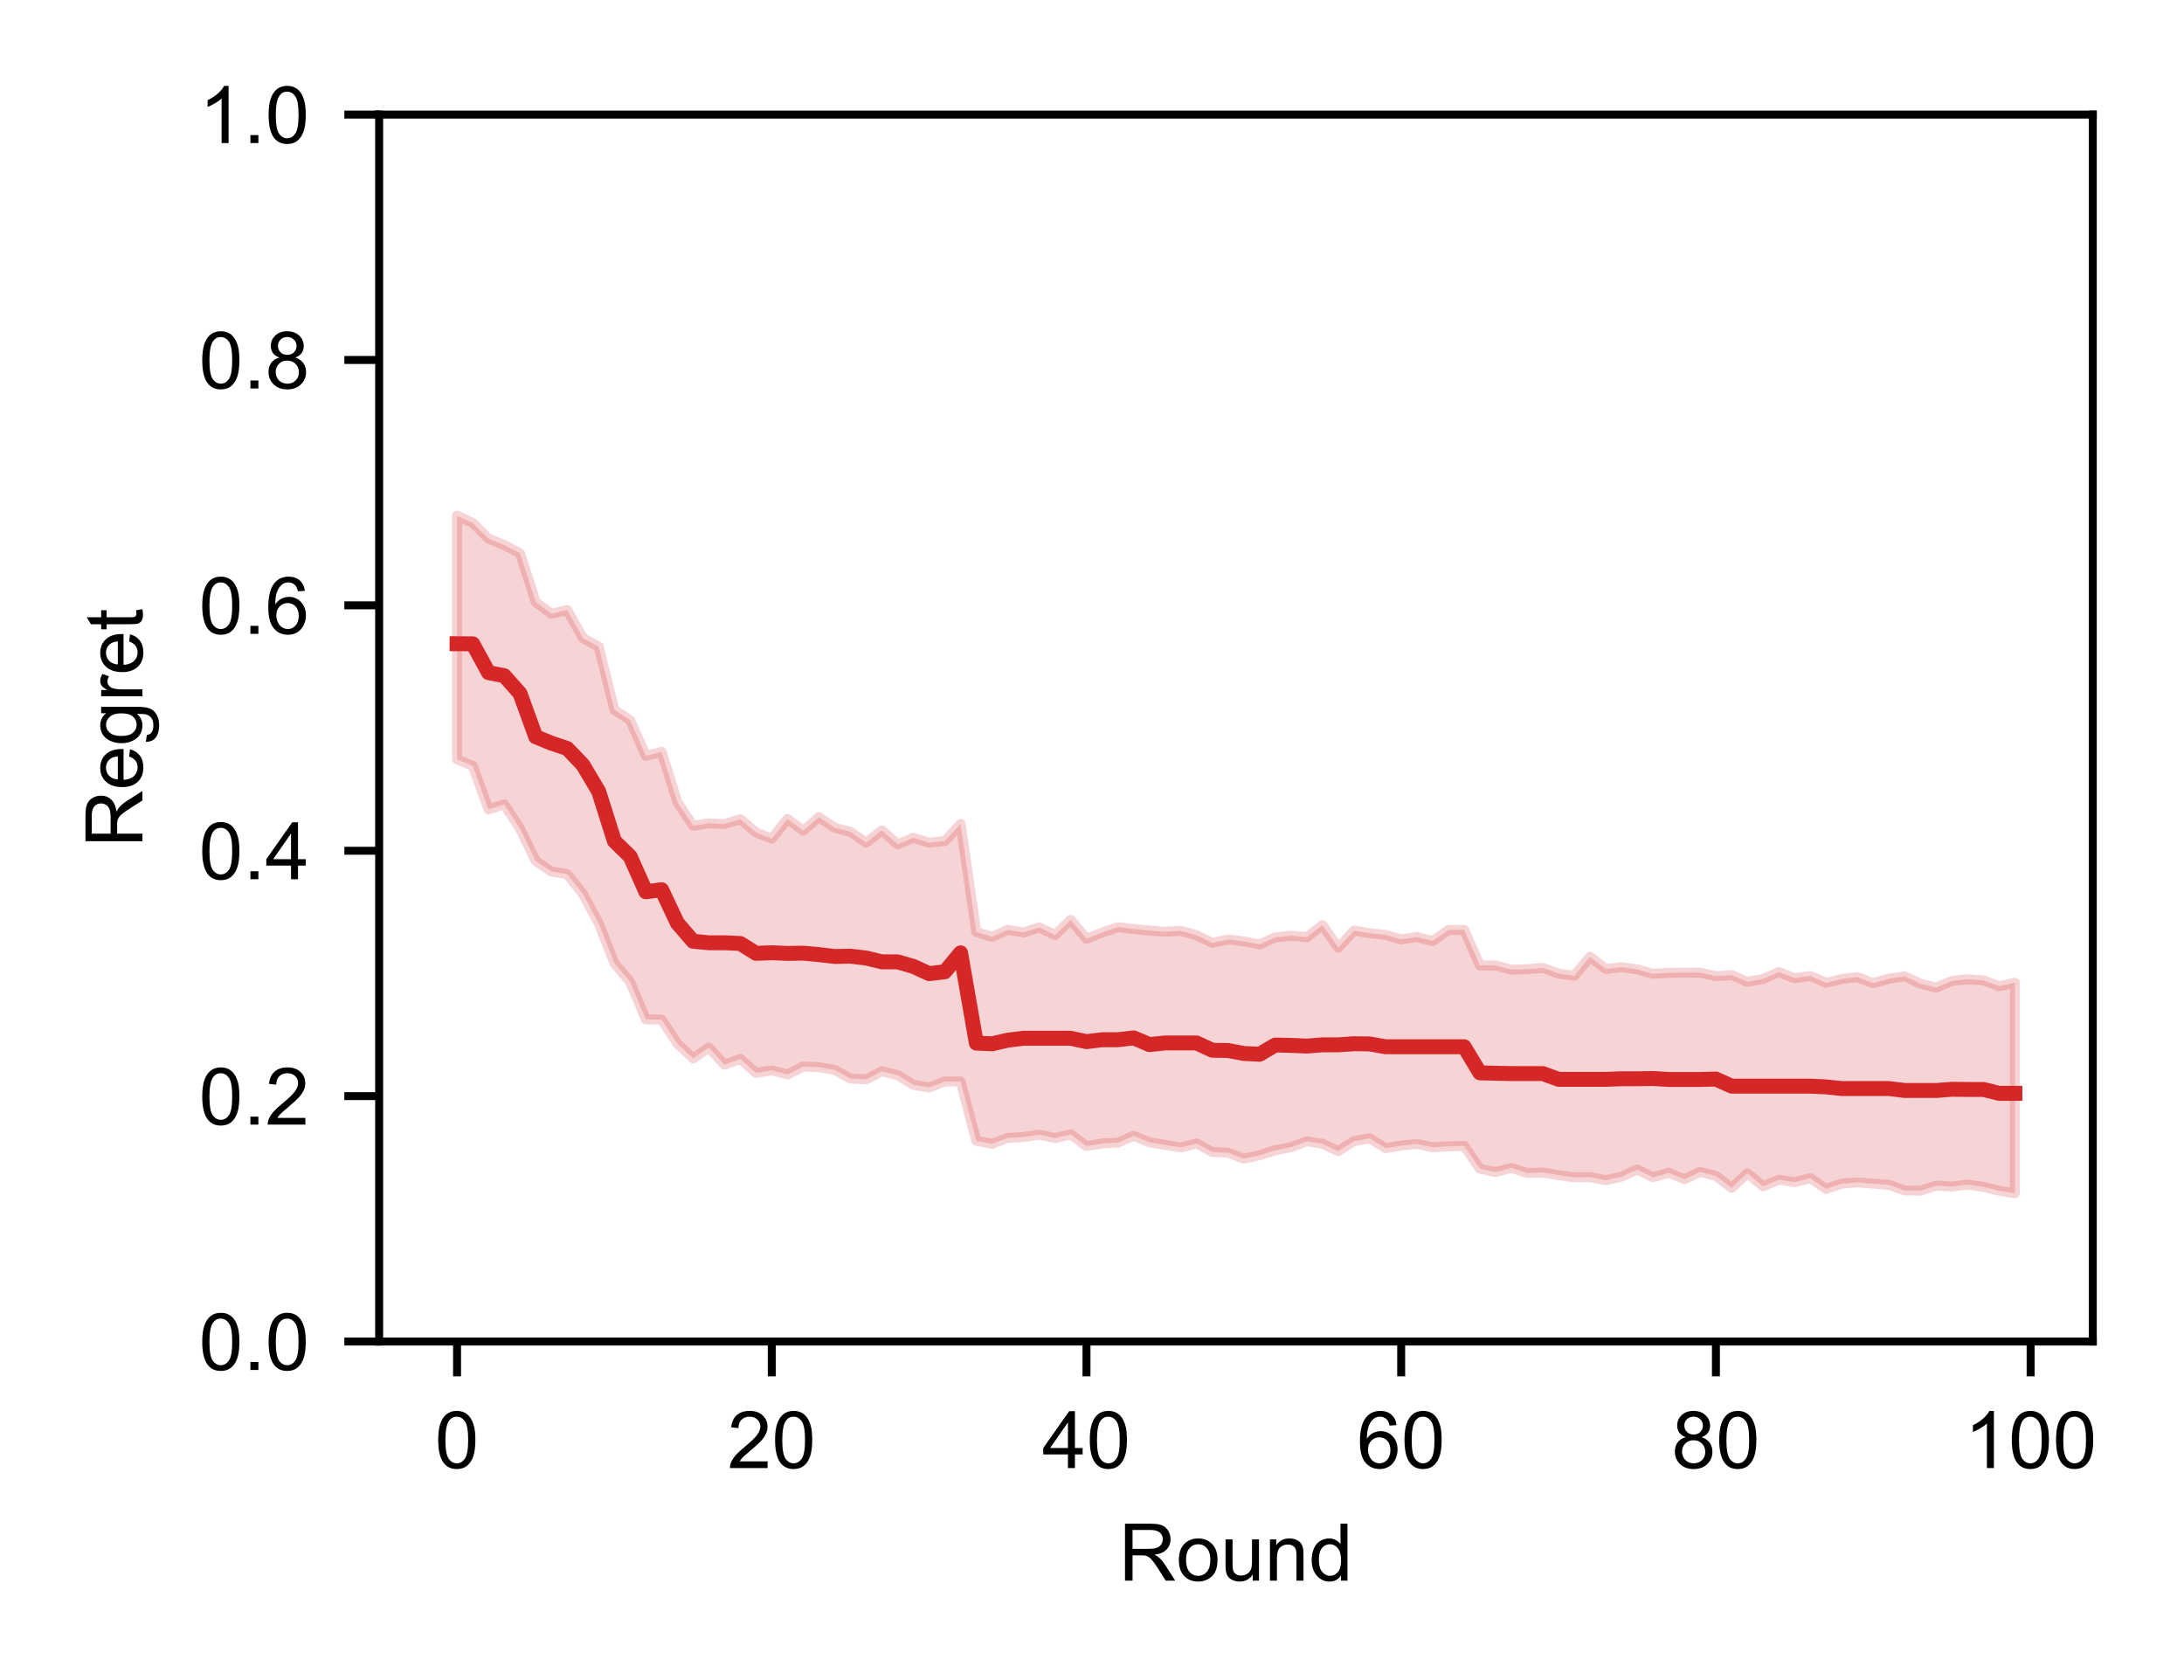 <?xml version="1.0" encoding="utf-8" standalone="no"?>
<!DOCTYPE svg PUBLIC "-//W3C//DTD SVG 1.1//EN"
  "http://www.w3.org/Graphics/SVG/1.1/DTD/svg11.dtd">
<!-- Created with matplotlib (https://matplotlib.org/) -->
<svg height="168.923pt" version="1.1" viewBox="0 0 219.6 168.923" width="219.6pt" xmlns="http://www.w3.org/2000/svg" xmlns:xlink="http://www.w3.org/1999/xlink">
 <defs>
  <style type="text/css">
*{stroke-linecap:butt;stroke-linejoin:round;}
  </style>
 </defs>
 <g id="figure_1">
  <g id="patch_1">
   <path d="M 0 168.923 
L 219.6 168.923 
L 219.6 0 
L 0 0 
z
" style="fill:none;"/>
  </g>
  <g id="axes_1">
   <g id="patch_2">
    <path d="M 38.124 134.883 
L 210.428 134.883 
L 210.428 11.52 
L 38.124 11.52 
z
" style="fill:none;"/>
   </g>
   <g id="PolyCollection_1">
    <defs>
     <path d="M 45.956 -117.075 
L 45.956 -92.575 
L 47.538 -91.918 
L 49.12 -87.542 
L 50.702 -88.048 
L 52.285 -85.612 
L 53.867 -82.359 
L 55.449 -81.29 
L 57.031 -81.028 
L 58.614 -79.044 
L 60.196 -76.094 
L 61.778 -72.082 
L 63.36 -70.191 
L 64.942 -66.431 
L 66.525 -66.399 
L 68.107 -64.002 
L 69.689 -62.511 
L 71.271 -63.596 
L 72.854 -61.874 
L 74.436 -62.46 
L 76.018 -61.049 
L 77.6 -61.303 
L 79.183 -60.89 
L 80.765 -61.683 
L 82.347 -61.625 
L 83.929 -61.345 
L 85.511 -60.478 
L 87.094 -60.403 
L 88.676 -61.211 
L 90.258 -60.831 
L 91.84 -59.848 
L 93.423 -59.581 
L 95.005 -60.184 
L 96.587 -60.191 
L 98.169 -54.214 
L 99.751 -53.918 
L 101.334 -54.516 
L 102.916 -54.597 
L 104.498 -54.837 
L 106.08 -54.496 
L 107.663 -54.866 
L 109.245 -53.686 
L 110.827 -53.956 
L 112.409 -54.035 
L 113.991 -54.716 
L 115.574 -54.073 
L 117.156 -53.804 
L 118.738 -53.556 
L 120.32 -53.953 
L 121.903 -53.094 
L 123.485 -53.023 
L 125.067 -52.419 
L 126.649 -52.773 
L 128.231 -53.273 
L 129.814 -53.579 
L 131.396 -54.177 
L 132.978 -53.916 
L 134.56 -53.189 
L 136.143 -54.185 
L 137.725 -54.468 
L 139.307 -53.485 
L 140.889 -53.738 
L 142.472 -53.908 
L 144.054 -53.573 
L 145.636 -53.665 
L 147.218 -53.712 
L 148.8 -51.42 
L 150.383 -51.077 
L 151.965 -51.497 
L 153.547 -50.98 
L 155.129 -51.032 
L 156.712 -50.772 
L 158.294 -50.546 
L 159.876 -50.566 
L 161.458 -50.255 
L 163.04 -50.61 
L 164.623 -51.334 
L 166.205 -50.55 
L 167.787 -51.005 
L 169.369 -50.357 
L 170.952 -51.095 
L 172.534 -50.687 
L 174.116 -49.488 
L 175.698 -50.96 
L 177.28 -49.641 
L 178.863 -50.31 
L 180.445 -50.063 
L 182.027 -50.466 
L 183.609 -49.376 
L 185.192 -49.921 
L 186.774 -50.034 
L 188.356 -49.912 
L 189.938 -49.788 
L 191.521 -49.228 
L 193.103 -49.205 
L 194.685 -49.715 
L 196.267 -49.621 
L 197.849 -49.817 
L 199.432 -49.585 
L 201.014 -49.196 
L 202.596 -48.953 
L 202.596 -70.119 
L 202.596 -70.119 
L 201.014 -69.765 
L 199.432 -70.345 
L 197.849 -70.463 
L 196.267 -70.296 
L 194.685 -69.624 
L 193.103 -70.016 
L 191.521 -70.754 
L 189.938 -70.522 
L 188.356 -70.073 
L 186.774 -70.677 
L 185.192 -70.492 
L 183.609 -70.103 
L 182.027 -70.786 
L 180.445 -70.574 
L 178.863 -71.183 
L 177.28 -70.496 
L 175.698 -70.21 
L 174.116 -70.883 
L 172.534 -70.771 
L 170.952 -71.13 
L 169.369 -71.127 
L 167.787 -71.107 
L 166.205 -71.008 
L 164.623 -71.457 
L 163.04 -71.675 
L 161.458 -71.493 
L 159.876 -72.724 
L 158.294 -70.806 
L 156.712 -71.036 
L 155.129 -71.603 
L 153.547 -71.477 
L 151.965 -71.426 
L 150.383 -71.848 
L 148.8 -71.857 
L 147.218 -75.433 
L 145.636 -75.414 
L 144.054 -74.308 
L 142.472 -74.714 
L 140.889 -74.471 
L 139.307 -74.929 
L 137.725 -75.086 
L 136.143 -75.354 
L 134.56 -73.629 
L 132.978 -75.91 
L 131.396 -74.697 
L 129.814 -74.832 
L 128.231 -74.677 
L 126.649 -73.967 
L 125.067 -74.27 
L 123.485 -74.457 
L 121.903 -74.132 
L 120.32 -74.886 
L 118.738 -75.326 
L 117.156 -75.239 
L 115.574 -75.358 
L 113.991 -75.516 
L 112.409 -75.701 
L 110.827 -75.157 
L 109.245 -74.534 
L 107.663 -76.438 
L 106.08 -74.908 
L 104.498 -75.677 
L 102.916 -75.168 
L 101.334 -75.429 
L 99.751 -74.725 
L 98.169 -75.218 
L 96.587 -86.069 
L 95.005 -84.359 
L 93.423 -84.19 
L 91.84 -84.688 
L 90.258 -84.028 
L 88.676 -85.432 
L 87.094 -84.197 
L 85.511 -85.288 
L 83.929 -85.695 
L 82.347 -86.763 
L 80.765 -85.409 
L 79.183 -86.58 
L 77.6 -84.599 
L 76.018 -85.221 
L 74.436 -86.559 
L 72.854 -86.065 
L 71.271 -86.139 
L 69.689 -85.903 
L 68.107 -88.273 
L 66.525 -93.317 
L 64.942 -92.926 
L 63.36 -96.511 
L 61.778 -97.55 
L 60.196 -103.906 
L 58.614 -104.771 
L 57.031 -107.593 
L 55.449 -107.204 
L 53.867 -108.39 
L 52.285 -113.3 
L 50.702 -114.115 
L 49.12 -114.766 
L 47.538 -116.334 
L 45.956 -117.075 
z
" id="m8faa30e2e5" style="stroke:#d62728;stroke-opacity:0.2;"/>
    </defs>
    <g clip-path="url(#p94c46c80da)">
     <use style="fill:#d62728;fill-opacity:0.2;stroke:#d62728;stroke-opacity:0.2;" x="0" xlink:href="#m8faa30e2e5" y="168.923"/>
    </g>
   </g>
   <g id="matplotlib.axis_1">
    <g id="xtick_1">
     <g id="line2d_1">
      <defs>
       <path d="M 0 0 
L 0 3.5 
" id="m5bfde82407" style="stroke:#000000;stroke-width:0.8;"/>
      </defs>
      <g>
       <use style="stroke:#000000;stroke-width:0.8;" x="45.956" xlink:href="#m5bfde82407" y="134.883"/>
      </g>
     </g>
     <g id="text_1">
      <!-- 0 -->
      <defs>
       <path d="M 4.156 35.297 
Q 4.156 48 6.766 55.734 
Q 9.375 63.484 14.516 67.672 
Q 19.672 71.875 27.484 71.875 
Q 33.25 71.875 37.594 69.547 
Q 41.938 67.234 44.766 62.859 
Q 47.609 58.5 49.219 52.219 
Q 50.828 45.953 50.828 35.297 
Q 50.828 22.703 48.234 14.969 
Q 45.656 7.234 40.5 3 
Q 35.359 -1.219 27.484 -1.219 
Q 17.141 -1.219 11.234 6.203 
Q 4.156 15.141 4.156 35.297 
z
M 13.188 35.297 
Q 13.188 17.672 17.312 11.828 
Q 21.438 6 27.484 6 
Q 33.547 6 37.672 11.859 
Q 41.797 17.719 41.797 35.297 
Q 41.797 52.984 37.672 58.781 
Q 33.547 64.594 27.391 64.594 
Q 21.344 64.594 17.719 59.469 
Q 13.188 52.938 13.188 35.297 
z
" id="ArialMT-48"/>
      </defs>
      <g transform="translate(43.731 147.609)scale(0.08 -0.08)">
       <use xlink:href="#ArialMT-48"/>
      </g>
     </g>
    </g>
    <g id="xtick_2">
     <g id="line2d_2">
      <g>
       <use style="stroke:#000000;stroke-width:0.8;" x="77.6" xlink:href="#m5bfde82407" y="134.883"/>
      </g>
     </g>
     <g id="text_2">
      <!-- 20 -->
      <defs>
       <path d="M 50.344 8.453 
L 50.344 0 
L 3.031 0 
Q 2.938 3.172 4.047 6.109 
Q 5.859 10.938 9.828 15.625 
Q 13.812 20.312 21.344 26.469 
Q 33.016 36.031 37.109 41.625 
Q 41.219 47.219 41.219 52.203 
Q 41.219 57.422 37.469 61 
Q 33.734 64.594 27.734 64.594 
Q 21.391 64.594 17.578 60.781 
Q 13.766 56.984 13.719 50.25 
L 4.688 51.172 
Q 5.609 61.281 11.656 66.578 
Q 17.719 71.875 27.938 71.875 
Q 38.234 71.875 44.234 66.156 
Q 50.25 60.453 50.25 52 
Q 50.25 47.703 48.484 43.547 
Q 46.734 39.406 42.656 34.812 
Q 38.578 30.219 29.109 22.219 
Q 21.188 15.578 18.938 13.203 
Q 16.703 10.844 15.234 8.453 
z
" id="ArialMT-50"/>
      </defs>
      <g transform="translate(73.152 147.609)scale(0.08 -0.08)">
       <use xlink:href="#ArialMT-50"/>
       <use x="55.615" xlink:href="#ArialMT-48"/>
      </g>
     </g>
    </g>
    <g id="xtick_3">
     <g id="line2d_3">
      <g>
       <use style="stroke:#000000;stroke-width:0.8;" x="109.245" xlink:href="#m5bfde82407" y="134.883"/>
      </g>
     </g>
     <g id="text_3">
      <!-- 40 -->
      <defs>
       <path d="M 32.328 0 
L 32.328 17.141 
L 1.266 17.141 
L 1.266 25.203 
L 33.938 71.578 
L 41.109 71.578 
L 41.109 25.203 
L 50.781 25.203 
L 50.781 17.141 
L 41.109 17.141 
L 41.109 0 
z
M 32.328 25.203 
L 32.328 57.469 
L 9.906 25.203 
z
" id="ArialMT-52"/>
      </defs>
      <g transform="translate(104.796 147.609)scale(0.08 -0.08)">
       <use xlink:href="#ArialMT-52"/>
       <use x="55.615" xlink:href="#ArialMT-48"/>
      </g>
     </g>
    </g>
    <g id="xtick_4">
     <g id="line2d_4">
      <g>
       <use style="stroke:#000000;stroke-width:0.8;" x="140.889" xlink:href="#m5bfde82407" y="134.883"/>
      </g>
     </g>
     <g id="text_4">
      <!-- 60 -->
      <defs>
       <path d="M 49.75 54.047 
L 41.016 53.375 
Q 39.844 58.547 37.703 60.891 
Q 34.125 64.656 28.906 64.656 
Q 24.703 64.656 21.531 62.312 
Q 17.391 59.281 14.984 53.469 
Q 12.594 47.656 12.5 36.922 
Q 15.672 41.75 20.266 44.094 
Q 24.859 46.438 29.891 46.438 
Q 38.672 46.438 44.844 39.969 
Q 51.031 33.5 51.031 23.25 
Q 51.031 16.5 48.125 10.719 
Q 45.219 4.938 40.141 1.859 
Q 35.062 -1.219 28.609 -1.219 
Q 17.625 -1.219 10.688 6.859 
Q 3.766 14.938 3.766 33.5 
Q 3.766 54.25 11.422 63.672 
Q 18.109 71.875 29.438 71.875 
Q 37.891 71.875 43.281 67.141 
Q 48.688 62.406 49.75 54.047 
z
M 13.875 23.188 
Q 13.875 18.656 15.797 14.5 
Q 17.719 10.359 21.188 8.172 
Q 24.656 6 28.469 6 
Q 34.031 6 38.031 10.484 
Q 42.047 14.984 42.047 22.703 
Q 42.047 30.125 38.078 34.391 
Q 34.125 38.672 28.125 38.672 
Q 22.172 38.672 18.016 34.391 
Q 13.875 30.125 13.875 23.188 
z
" id="ArialMT-54"/>
      </defs>
      <g transform="translate(136.441 147.609)scale(0.08 -0.08)">
       <use xlink:href="#ArialMT-54"/>
       <use x="55.615" xlink:href="#ArialMT-48"/>
      </g>
     </g>
    </g>
    <g id="xtick_5">
     <g id="line2d_5">
      <g>
       <use style="stroke:#000000;stroke-width:0.8;" x="172.534" xlink:href="#m5bfde82407" y="134.883"/>
      </g>
     </g>
     <g id="text_5">
      <!-- 80 -->
      <defs>
       <path d="M 17.672 38.812 
Q 12.203 40.828 9.562 44.531 
Q 6.938 48.25 6.938 53.422 
Q 6.938 61.234 12.547 66.547 
Q 18.172 71.875 27.484 71.875 
Q 36.859 71.875 42.578 66.422 
Q 48.297 60.984 48.297 53.172 
Q 48.297 48.188 45.672 44.5 
Q 43.062 40.828 37.75 38.812 
Q 44.344 36.672 47.781 31.875 
Q 51.219 27.094 51.219 20.453 
Q 51.219 11.281 44.719 5.031 
Q 38.234 -1.219 27.641 -1.219 
Q 17.047 -1.219 10.547 5.047 
Q 4.047 11.328 4.047 20.703 
Q 4.047 27.688 7.594 32.391 
Q 11.141 37.109 17.672 38.812 
z
M 15.922 53.719 
Q 15.922 48.641 19.188 45.406 
Q 22.469 42.188 27.688 42.188 
Q 32.766 42.188 36.016 45.375 
Q 39.266 48.578 39.266 53.219 
Q 39.266 58.062 35.906 61.359 
Q 32.562 64.656 27.594 64.656 
Q 22.562 64.656 19.234 61.422 
Q 15.922 58.203 15.922 53.719 
z
M 13.094 20.656 
Q 13.094 16.891 14.875 13.375 
Q 16.656 9.859 20.172 7.922 
Q 23.688 6 27.734 6 
Q 34.031 6 38.125 10.047 
Q 42.234 14.109 42.234 20.359 
Q 42.234 26.703 38.016 30.859 
Q 33.797 35.016 27.438 35.016 
Q 21.234 35.016 17.156 30.906 
Q 13.094 26.812 13.094 20.656 
z
" id="ArialMT-56"/>
      </defs>
      <g transform="translate(168.085 147.609)scale(0.08 -0.08)">
       <use xlink:href="#ArialMT-56"/>
       <use x="55.615" xlink:href="#ArialMT-48"/>
      </g>
     </g>
    </g>
    <g id="xtick_6">
     <g id="line2d_6">
      <g>
       <use style="stroke:#000000;stroke-width:0.8;" x="204.178" xlink:href="#m5bfde82407" y="134.883"/>
      </g>
     </g>
     <g id="text_6">
      <!-- 100 -->
      <defs>
       <path d="M 37.25 0 
L 28.469 0 
L 28.469 56 
Q 25.297 52.984 20.141 49.953 
Q 14.984 46.922 10.891 45.406 
L 10.891 53.906 
Q 18.266 57.375 23.781 62.297 
Q 29.297 67.234 31.594 71.875 
L 37.25 71.875 
z
" id="ArialMT-49"/>
      </defs>
      <g transform="translate(197.505 147.609)scale(0.08 -0.08)">
       <use xlink:href="#ArialMT-49"/>
       <use x="55.615" xlink:href="#ArialMT-48"/>
       <use x="111.23" xlink:href="#ArialMT-48"/>
      </g>
     </g>
    </g>
    <g id="text_7">
     <!-- Round -->
     <defs>
      <path d="M 7.859 0 
L 7.859 71.578 
L 39.594 71.578 
Q 49.172 71.578 54.141 69.641 
Q 59.125 67.719 62.109 62.828 
Q 65.094 57.953 65.094 52.047 
Q 65.094 44.438 60.156 39.203 
Q 55.219 33.984 44.922 32.562 
Q 48.688 30.766 50.641 29 
Q 54.781 25.203 58.5 19.484 
L 70.953 0 
L 59.031 0 
L 49.562 14.891 
Q 45.406 21.344 42.719 24.75 
Q 40.047 28.172 37.922 29.531 
Q 35.797 30.906 33.594 31.453 
Q 31.984 31.781 28.328 31.781 
L 17.328 31.781 
L 17.328 0 
z
M 17.328 39.984 
L 37.703 39.984 
Q 44.188 39.984 47.844 41.328 
Q 51.516 42.672 53.422 45.625 
Q 55.328 48.578 55.328 52.047 
Q 55.328 57.125 51.641 60.391 
Q 47.953 63.672 39.984 63.672 
L 17.328 63.672 
z
" id="ArialMT-82"/>
      <path d="M 3.328 25.922 
Q 3.328 40.328 11.328 47.266 
Q 18.016 53.031 27.641 53.031 
Q 38.328 53.031 45.109 46.016 
Q 51.906 39.016 51.906 26.656 
Q 51.906 16.656 48.906 10.906 
Q 45.906 5.172 40.156 2 
Q 34.422 -1.172 27.641 -1.172 
Q 16.75 -1.172 10.031 5.812 
Q 3.328 12.797 3.328 25.922 
z
M 12.359 25.922 
Q 12.359 15.969 16.703 11.016 
Q 21.047 6.062 27.641 6.062 
Q 34.188 6.062 38.531 11.031 
Q 42.875 16.016 42.875 26.219 
Q 42.875 35.844 38.5 40.797 
Q 34.125 45.75 27.641 45.75 
Q 21.047 45.75 16.703 40.812 
Q 12.359 35.891 12.359 25.922 
z
" id="ArialMT-111"/>
      <path d="M 40.578 0 
L 40.578 7.625 
Q 34.516 -1.172 24.125 -1.172 
Q 19.531 -1.172 15.547 0.578 
Q 11.578 2.344 9.641 5 
Q 7.719 7.672 6.938 11.531 
Q 6.391 14.109 6.391 19.734 
L 6.391 51.859 
L 15.188 51.859 
L 15.188 23.094 
Q 15.188 16.219 15.719 13.812 
Q 16.547 10.359 19.234 8.375 
Q 21.922 6.391 25.875 6.391 
Q 29.828 6.391 33.297 8.422 
Q 36.766 10.453 38.203 13.938 
Q 39.656 17.438 39.656 24.078 
L 39.656 51.859 
L 48.438 51.859 
L 48.438 0 
z
" id="ArialMT-117"/>
      <path d="M 6.594 0 
L 6.594 51.859 
L 14.5 51.859 
L 14.5 44.484 
Q 20.219 53.031 31 53.031 
Q 35.688 53.031 39.625 51.344 
Q 43.562 49.656 45.516 46.922 
Q 47.469 44.188 48.25 40.438 
Q 48.734 37.984 48.734 31.891 
L 48.734 0 
L 39.938 0 
L 39.938 31.547 
Q 39.938 36.922 38.906 39.578 
Q 37.891 42.234 35.281 43.812 
Q 32.672 45.406 29.156 45.406 
Q 23.531 45.406 19.453 41.844 
Q 15.375 38.281 15.375 28.328 
L 15.375 0 
z
" id="ArialMT-110"/>
      <path d="M 40.234 0 
L 40.234 6.547 
Q 35.297 -1.172 25.734 -1.172 
Q 19.531 -1.172 14.328 2.25 
Q 9.125 5.672 6.266 11.797 
Q 3.422 17.922 3.422 25.875 
Q 3.422 33.641 6 39.969 
Q 8.594 46.297 13.766 49.656 
Q 18.953 53.031 25.344 53.031 
Q 30.031 53.031 33.688 51.047 
Q 37.359 49.078 39.656 45.906 
L 39.656 71.578 
L 48.391 71.578 
L 48.391 0 
z
M 12.453 25.875 
Q 12.453 15.922 16.641 10.984 
Q 20.844 6.062 26.562 6.062 
Q 32.328 6.062 36.344 10.766 
Q 40.375 15.484 40.375 25.141 
Q 40.375 35.797 36.266 40.766 
Q 32.172 45.75 26.172 45.75 
Q 20.312 45.75 16.375 40.969 
Q 12.453 36.188 12.453 25.875 
z
" id="ArialMT-100"/>
     </defs>
     <g transform="translate(112.49 158.926)scale(0.08 -0.08)">
      <use xlink:href="#ArialMT-82"/>
      <use x="72.217" xlink:href="#ArialMT-111"/>
      <use x="127.832" xlink:href="#ArialMT-117"/>
      <use x="183.447" xlink:href="#ArialMT-110"/>
      <use x="239.062" xlink:href="#ArialMT-100"/>
     </g>
    </g>
   </g>
   <g id="matplotlib.axis_2">
    <g id="ytick_1">
     <g id="line2d_7">
      <defs>
       <path d="M 0 0 
L -3.5 0 
" id="m2539f6623f" style="stroke:#000000;stroke-width:0.8;"/>
      </defs>
      <g>
       <use style="stroke:#000000;stroke-width:0.8;" x="38.124" xlink:href="#m2539f6623f" y="134.883"/>
      </g>
     </g>
     <g id="text_8">
      <!-- 0.0 -->
      <defs>
       <path d="M 9.078 0 
L 9.078 10.016 
L 19.094 10.016 
L 19.094 0 
z
" id="ArialMT-46"/>
      </defs>
      <g transform="translate(20.004 137.746)scale(0.08 -0.08)">
       <use xlink:href="#ArialMT-48"/>
       <use x="55.615" xlink:href="#ArialMT-46"/>
       <use x="83.398" xlink:href="#ArialMT-48"/>
      </g>
     </g>
    </g>
    <g id="ytick_2">
     <g id="line2d_8">
      <g>
       <use style="stroke:#000000;stroke-width:0.8;" x="38.124" xlink:href="#m2539f6623f" y="110.21"/>
      </g>
     </g>
     <g id="text_9">
      <!-- 0.2 -->
      <g transform="translate(20.004 113.074)scale(0.08 -0.08)">
       <use xlink:href="#ArialMT-48"/>
       <use x="55.615" xlink:href="#ArialMT-46"/>
       <use x="83.398" xlink:href="#ArialMT-50"/>
      </g>
     </g>
    </g>
    <g id="ytick_3">
     <g id="line2d_9">
      <g>
       <use style="stroke:#000000;stroke-width:0.8;" x="38.124" xlink:href="#m2539f6623f" y="85.538"/>
      </g>
     </g>
     <g id="text_10">
      <!-- 0.4 -->
      <g transform="translate(20.004 88.401)scale(0.08 -0.08)">
       <use xlink:href="#ArialMT-48"/>
       <use x="55.615" xlink:href="#ArialMT-46"/>
       <use x="83.398" xlink:href="#ArialMT-52"/>
      </g>
     </g>
    </g>
    <g id="ytick_4">
     <g id="line2d_10">
      <g>
       <use style="stroke:#000000;stroke-width:0.8;" x="38.124" xlink:href="#m2539f6623f" y="60.865"/>
      </g>
     </g>
     <g id="text_11">
      <!-- 0.6 -->
      <g transform="translate(20.004 63.728)scale(0.08 -0.08)">
       <use xlink:href="#ArialMT-48"/>
       <use x="55.615" xlink:href="#ArialMT-46"/>
       <use x="83.398" xlink:href="#ArialMT-54"/>
      </g>
     </g>
    </g>
    <g id="ytick_5">
     <g id="line2d_11">
      <g>
       <use style="stroke:#000000;stroke-width:0.8;" x="38.124" xlink:href="#m2539f6623f" y="36.193"/>
      </g>
     </g>
     <g id="text_12">
      <!-- 0.8 -->
      <g transform="translate(20.004 39.056)scale(0.08 -0.08)">
       <use xlink:href="#ArialMT-48"/>
       <use x="55.615" xlink:href="#ArialMT-46"/>
       <use x="83.398" xlink:href="#ArialMT-56"/>
      </g>
     </g>
    </g>
    <g id="ytick_6">
     <g id="line2d_12">
      <g>
       <use style="stroke:#000000;stroke-width:0.8;" x="38.124" xlink:href="#m2539f6623f" y="11.52"/>
      </g>
     </g>
     <g id="text_13">
      <!-- 1.0 -->
      <g transform="translate(20.004 14.383)scale(0.08 -0.08)">
       <use xlink:href="#ArialMT-49"/>
       <use x="55.615" xlink:href="#ArialMT-46"/>
       <use x="83.398" xlink:href="#ArialMT-48"/>
      </g>
     </g>
    </g>
    <g id="text_14">
     <!-- Regret -->
     <defs>
      <path d="M 42.094 16.703 
L 51.172 15.578 
Q 49.031 7.625 43.219 3.219 
Q 37.406 -1.172 28.375 -1.172 
Q 17 -1.172 10.328 5.828 
Q 3.656 12.844 3.656 25.484 
Q 3.656 38.578 10.391 45.797 
Q 17.141 53.031 27.875 53.031 
Q 38.281 53.031 44.875 45.953 
Q 51.469 38.875 51.469 26.031 
Q 51.469 25.25 51.422 23.688 
L 12.75 23.688 
Q 13.234 15.141 17.578 10.594 
Q 21.922 6.062 28.422 6.062 
Q 33.25 6.062 36.672 8.594 
Q 40.094 11.141 42.094 16.703 
z
M 13.234 30.906 
L 42.188 30.906 
Q 41.609 37.453 38.875 40.719 
Q 34.672 45.797 27.984 45.797 
Q 21.922 45.797 17.797 41.75 
Q 13.672 37.703 13.234 30.906 
z
" id="ArialMT-101"/>
      <path d="M 4.984 -4.297 
L 13.531 -5.562 
Q 14.062 -9.516 16.5 -11.328 
Q 19.781 -13.766 25.438 -13.766 
Q 31.547 -13.766 34.859 -11.328 
Q 38.188 -8.891 39.359 -4.5 
Q 40.047 -1.812 39.984 6.781 
Q 34.234 0 25.641 0 
Q 14.938 0 9.078 7.719 
Q 3.219 15.438 3.219 26.219 
Q 3.219 33.641 5.906 39.906 
Q 8.594 46.188 13.688 49.609 
Q 18.797 53.031 25.688 53.031 
Q 34.859 53.031 40.828 45.609 
L 40.828 51.859 
L 48.922 51.859 
L 48.922 7.031 
Q 48.922 -5.078 46.453 -10.125 
Q 44 -15.188 38.641 -18.109 
Q 33.297 -21.047 25.484 -21.047 
Q 16.219 -21.047 10.5 -16.875 
Q 4.781 -12.703 4.984 -4.297 
z
M 12.25 26.859 
Q 12.25 16.656 16.297 11.969 
Q 20.359 7.281 26.469 7.281 
Q 32.516 7.281 36.609 11.938 
Q 40.719 16.609 40.719 26.562 
Q 40.719 36.078 36.5 40.906 
Q 32.281 45.75 26.312 45.75 
Q 20.453 45.75 16.344 40.984 
Q 12.25 36.234 12.25 26.859 
z
" id="ArialMT-103"/>
      <path d="M 6.5 0 
L 6.5 51.859 
L 14.406 51.859 
L 14.406 44 
Q 17.438 49.516 20 51.266 
Q 22.562 53.031 25.641 53.031 
Q 30.078 53.031 34.672 50.203 
L 31.641 42.047 
Q 28.422 43.953 25.203 43.953 
Q 22.312 43.953 20.016 42.219 
Q 17.719 40.484 16.75 37.406 
Q 15.281 32.719 15.281 27.156 
L 15.281 0 
z
" id="ArialMT-114"/>
      <path d="M 25.781 7.859 
L 27.047 0.094 
Q 23.344 -0.688 20.406 -0.688 
Q 15.625 -0.688 12.984 0.828 
Q 10.359 2.344 9.281 4.812 
Q 8.203 7.281 8.203 15.188 
L 8.203 45.016 
L 1.766 45.016 
L 1.766 51.859 
L 8.203 51.859 
L 8.203 64.703 
L 16.938 69.969 
L 16.938 51.859 
L 25.781 51.859 
L 25.781 45.016 
L 16.938 45.016 
L 16.938 14.703 
Q 16.938 10.938 17.406 9.859 
Q 17.875 8.797 18.922 8.156 
Q 19.969 7.516 21.922 7.516 
Q 23.391 7.516 25.781 7.859 
z
" id="ArialMT-116"/>
     </defs>
     <g transform="translate(14.32 85.207)rotate(-90)scale(0.08 -0.08)">
      <use xlink:href="#ArialMT-82"/>
      <use x="72.217" xlink:href="#ArialMT-101"/>
      <use x="127.832" xlink:href="#ArialMT-103"/>
      <use x="183.447" xlink:href="#ArialMT-114"/>
      <use x="216.748" xlink:href="#ArialMT-101"/>
      <use x="272.363" xlink:href="#ArialMT-116"/>
     </g>
    </g>
   </g>
   <g id="line2d_13">
    <path clip-path="url(#p94c46c80da)" d="M 45.956 64.725 
L 47.538 64.734 
L 49.12 67.631 
L 50.702 67.941 
L 52.285 69.726 
L 53.867 74.077 
L 55.449 74.725 
L 57.031 75.254 
L 58.614 76.907 
L 60.196 79.575 
L 61.778 84.569 
L 63.36 86.114 
L 64.942 89.664 
L 66.525 89.456 
L 68.107 92.806 
L 69.689 94.64 
L 71.271 94.79 
L 72.854 94.79 
L 74.436 94.863 
L 76.018 95.853 
L 77.6 95.793 
L 79.183 95.863 
L 80.765 95.835 
L 82.347 95.98 
L 83.929 96.169 
L 85.511 96.139 
L 87.094 96.327 
L 88.676 96.709 
L 90.258 96.709 
L 91.84 97.168 
L 93.423 97.896 
L 95.005 97.704 
L 96.587 95.806 
L 98.169 104.881 
L 99.751 104.951 
L 101.334 104.584 
L 102.916 104.392 
L 104.498 104.392 
L 106.08 104.392 
L 107.663 104.392 
L 109.245 104.734 
L 110.827 104.539 
L 112.409 104.539 
L 113.991 104.355 
L 115.574 105.028 
L 117.156 104.865 
L 118.738 104.865 
L 120.32 104.865 
L 121.903 105.6 
L 123.485 105.624 
L 125.067 105.922 
L 126.649 106 
L 128.231 105.071 
L 129.814 105.109 
L 131.396 105.178 
L 132.978 105.051 
L 134.56 105.051 
L 136.143 104.941 
L 137.725 104.963 
L 139.307 105.245 
L 140.889 105.245 
L 142.472 105.245 
L 144.054 105.245 
L 145.636 105.245 
L 147.218 105.245 
L 148.8 107.869 
L 150.383 107.911 
L 151.965 107.942 
L 153.547 107.942 
L 155.129 107.942 
L 156.712 108.523 
L 158.294 108.523 
L 159.876 108.523 
L 161.458 108.523 
L 163.04 108.464 
L 164.623 108.464 
L 166.205 108.439 
L 167.787 108.536 
L 169.369 108.536 
L 170.952 108.536 
L 172.534 108.493 
L 174.116 109.209 
L 175.698 109.209 
L 177.28 109.209 
L 178.863 109.209 
L 180.445 109.209 
L 182.027 109.209 
L 183.609 109.281 
L 185.192 109.449 
L 186.774 109.449 
L 188.356 109.449 
L 189.938 109.449 
L 191.521 109.644 
L 193.103 109.644 
L 194.685 109.644 
L 196.267 109.523 
L 197.849 109.54 
L 199.432 109.54 
L 201.014 109.932 
L 202.596 109.932 
" style="fill:none;stroke:#d62728;stroke-linecap:square;stroke-width:1.5;"/>
   </g>
   <g id="patch_3">
    <path d="M 38.124 134.883 
L 38.124 11.52 
" style="fill:none;stroke:#000000;stroke-linecap:square;stroke-linejoin:miter;stroke-width:0.8;"/>
   </g>
   <g id="patch_4">
    <path d="M 210.428 134.883 
L 210.428 11.52 
" style="fill:none;stroke:#000000;stroke-linecap:square;stroke-linejoin:miter;stroke-width:0.8;"/>
   </g>
   <g id="patch_5">
    <path d="M 38.124 134.883 
L 210.428 134.883 
" style="fill:none;stroke:#000000;stroke-linecap:square;stroke-linejoin:miter;stroke-width:0.8;"/>
   </g>
   <g id="patch_6">
    <path d="M 38.124 11.52 
L 210.428 11.52 
" style="fill:none;stroke:#000000;stroke-linecap:square;stroke-linejoin:miter;stroke-width:0.8;"/>
   </g>
  </g>
 </g>
 <defs>
  <clipPath id="p94c46c80da">
   <rect height="123.363" width="172.304" x="38.124" y="11.52"/>
  </clipPath>
 </defs>
</svg>
